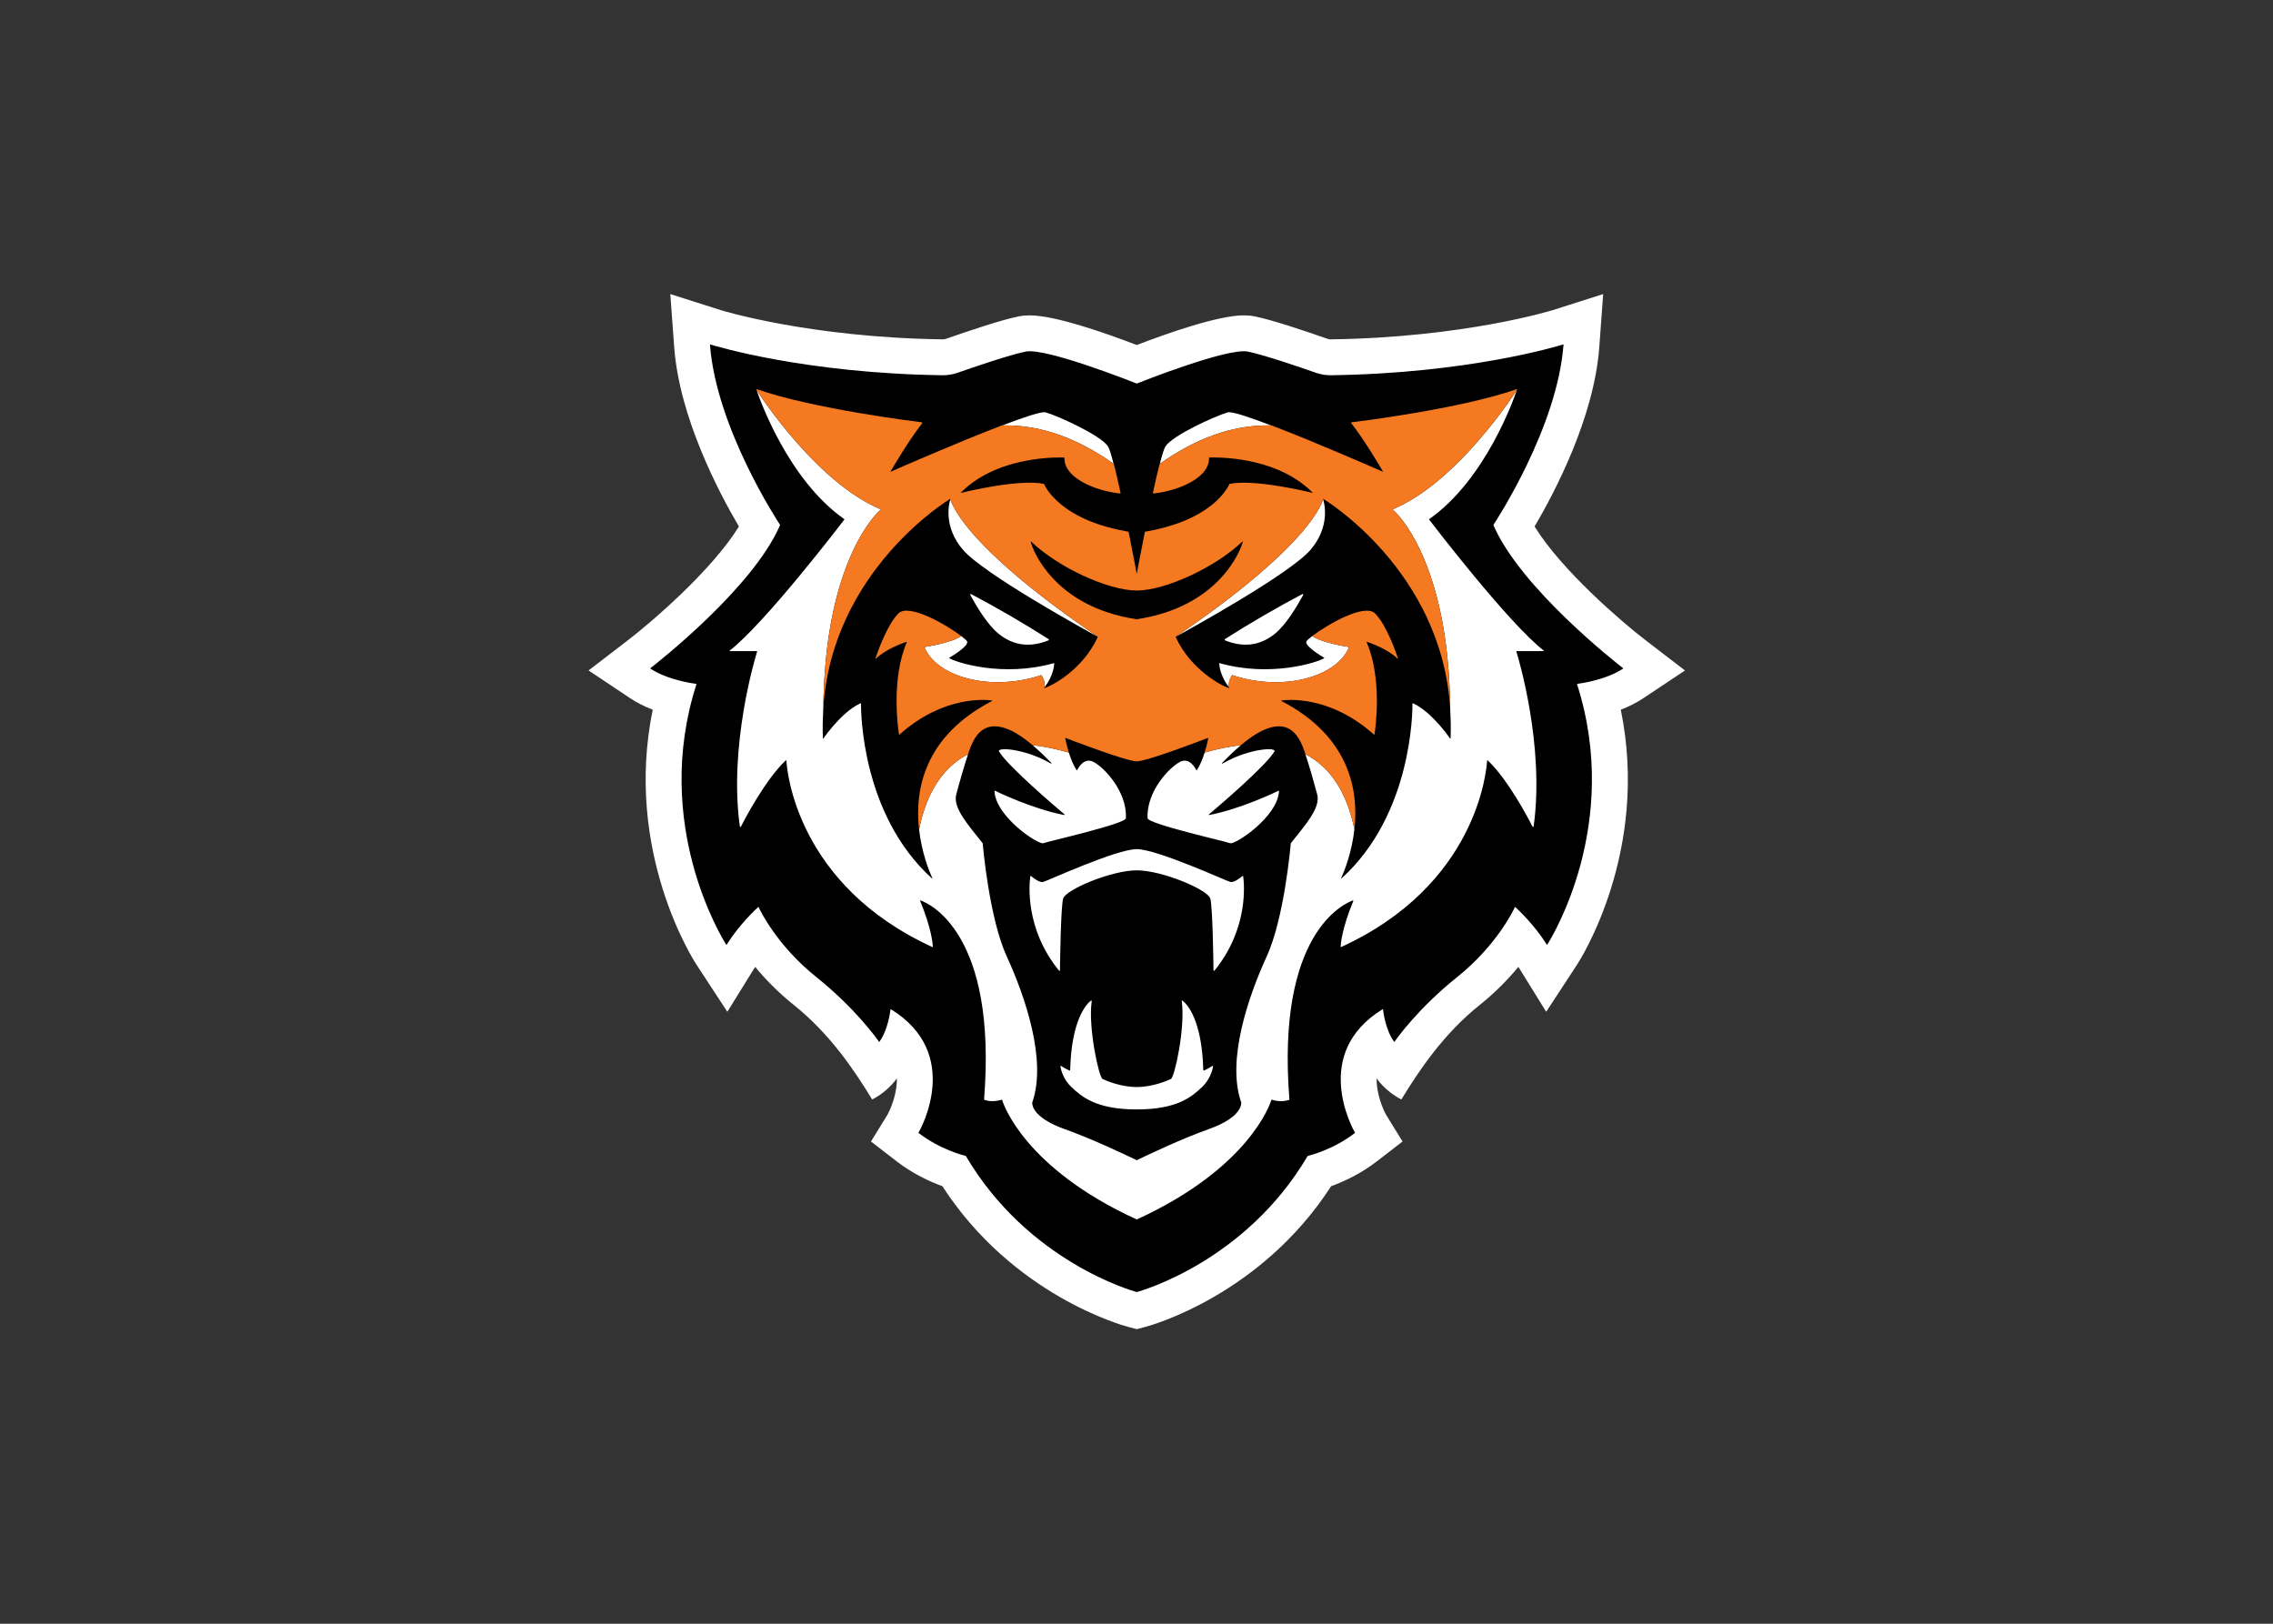 <svg clip-rule="evenodd" fill-rule="evenodd" stroke-linejoin="round" stroke-miterlimit="1.414" viewBox="0 0 560 400" xmlns="http://www.w3.org/2000/svg"><rect x="0" y="0" width="560" height="400" fill="#333333" stroke="none"/><g fill-rule="nonzero" transform="matrix(.63 0 0 -.63 144.993 327.432)"><path d="m428.784 257.565-15.543 11.931c-9.182 7.061-32.758 27.292-43.267 44.372 7.817 13.251 23.289 42.591 25.309 70.197l1.513 20.678-19.737-6.279c-.339-.107-34.559-10.7-86.882-11.43h-.002c-.392 0-.769.07-1.157.205-9.376 3.285-21.926 7.474-28.467 8.781-1.347.27-2.75.401-4.287.401-10.023.002-29.933-7.013-41.872-11.597-11.939 4.584-31.848 11.599-41.872 11.597-1.537 0-2.94-.131-4.287-.401-6.54-1.307-19.089-5.496-28.466-8.781-.388-.135-.765-.205-1.157-.205h-.002c-52.322.73-86.544 11.323-86.882 11.43l-19.738 6.279 1.514-20.678c2.029-27.599 17.502-56.939 25.317-70.198-10.507-17.08-34.085-37.31-43.266-44.37l-15.542-11.929 16.303-10.87c2.803-1.869 5.843-3.334 8.802-4.477-11.37-55.296 15.846-97.765 17.108-99.692l12.068-18.431 10.875 17.568c3.902-4.737 8.896-9.922 15.139-14.917 14.088-11.27 23.533-25.331 30.627-36.94 6.521 3.368 9.664 8.301 9.664 8.301.011-.601-.004-1.218-.044-1.849-.41-6.373-3.315-11.822-3.632-12.398l-6.454-10.489 9.979-7.709c6.496-5.021 13.234-8.056 17.939-9.762 27.595-42.66 70.549-54.453 72.428-54.95l3.587-.95h.004l3.587.95c1.878.497 44.833 12.29 72.428 54.95 4.706 1.706 11.442 4.741 17.94 9.762l9.977 7.709-6.453 10.489c-.317.576-3.222 6.025-3.632 12.398-.04.631-.055 1.248-.044 1.849 0 0 3.143-4.933 9.664-8.301 7.094 11.609 16.54 25.67 30.626 36.94 6.244 4.995 11.238 10.18 15.141 14.917l10.875-17.568 12.068 18.431c1.263 1.927 28.478 44.396 17.108 99.692 2.958 1.143 5.998 2.608 8.801 4.477l16.304 10.869" fill="#fff"/><path d="m59.532 24.938c-.088-.026-.164.046-.158.137 3.048 40.501 33.065 86.239 34.253 88.035.024.037.025.078.008.12-13.243 30.8-60.527 67.727-63.396 69.949-.072.055-.06.158.015.207 8.535 5.61 20.948 7.27 22.406 7.449.078.009.119.088.095.164-21.889 68.33 12.383 123.878 14.566 127.308.051.081.167.078.217 0 6.107-9.8 14.33-17.405 15.412-18.389.065-.058.151-.038.187.041.815 1.756 9.065 18.862 28.184 34.155 19.04 15.232 29.547 30.016 30.671 31.635.051.072.157.069.211-.002 4.071-5.559 5.246-14.35 5.416-15.793.011-.094.12-.142.201-.092 35.063 21.594 14.656 58.308 13.492 60.337-.033.056-.012.119.041.158 10.657 8.201 22.183 11.002 23.032 11.201.034.007.059.028.076.058 30.42 51.669 81.713 65.993 83.458 66.468v.01c.006 0 .013.002.023 0 .001 0 .009-.001.012-.002.001.001.009.002.01.002.01.002.016 0 .021 0v-.01c.001 0 .003-.002.004-.002s.003.002.004.002v.01c.005 0 .012.002.024 0 .001 0 .007-.001.01-.002.001.001.009.002.01.002.011.002.017 0 .023 0v-.01c1.745-.475 53.038-14.799 83.457-66.468.017-.03.044-.051.076-.058.85-.199 12.376-3 23.033-11.201.051-.039.075-.102.041-.158-1.162-2.029-21.573-38.743 13.492-60.337.081-.05.193-.002.203.092.169 1.442 1.345 10.234 5.416 15.793.053.071.159.074.209.002 1.125-1.619 11.63-16.402 30.671-31.635 19.118-15.293 27.371-32.399 28.186-34.155.036-.079.122-.099.187-.041 1.082.984 9.304 8.589 15.412 18.389.05.078.163.081.215 0 2.183-3.437 36.455-58.982 14.565-127.308-.025-.076.017-.155.096-.164 1.459-.179 13.871-1.839 22.405-7.449.075-.049.086-.152.016-.207-2.87-2.222-50.152-39.149-63.397-69.949-.017-.042-.015-.083.01-.12 1.188-1.796 31.208-47.534 34.254-88.035.006-.091-.073-.163-.16-.137-3.059.948-46.759 14.12-113.478 15.049-2.55.036-5.083-.396-7.49-1.24-7.643-2.675-25.419-8.769-33.227-10.33-9.913-1.982-52.73 15.023-54.219 15.617-.006.002-.011 0-.016 0-.005-.003-.023-.009-.029-.012-.006.003-.025.009-.03.012-.006 0-.009.002-.013 0-1.49-.594-44.308-17.6-54.222-15.617-7.808 1.561-25.585 7.655-33.227 10.33-2.406.844-4.938 1.276-7.488 1.24-66.738-.93-110.437-14.103-113.497-15.051zm22.639 22.24c.917 1.44 8.214 12.708 19.39 25.432 14.46 16.461 28.408 27.553 41.461 32.966-1.218.87-7.546 6.844-13.922 20.622-4.026 8.704-7.274 18.805-9.652 30.02-2.963 13.974-4.482 29.722-4.697 46.804h.002c-.047.801-.055 1.632-.09 2.441-.069 1.521-.153 3.033-.174 4.592-.034 2.429-.012 4.903.072 7.426.001.062.043.11.09.128.021.007.041-.016.063-.021.028-.004.058.005.078-.023.792-1.145 3.694-5.208 7.636-9.25.002-.004.005-.007.008-.01 3.065-3.143 6.758-6.27 10.58-8.008.041-.017.083-.01.117.01.04.023.069.06.069.111-.035 3.619.103 54.258 34.692 85.495.072.065.157.115.205.107.046-.007.053-.075-.027-.25-.064-.134-.139-.297-.221-.478-.009-.019-.017-.038-.025-.057-1.337-2.969-4.966-11.886-6.241-23.318l.047-.236c3.709-17.945 11.756-30.215 23.912-36.478-2.056 6.174-4.203 13.711-5.801 19.755-1.684 6.553 6.003 14.989 12.914 23.752.015.019.024.036.025.062.104 1.212 3.181 36.625 11.818 55.405 8.786 19.09 19.693 50.599 12.428 71.21-.002.008-.003.005-.004.012-.025.152-1.032 7.026 15.752 13.024 13.504 4.825 29.326 12.339 35.241 15.209v.006h.013c.014.007.028.002.041 0h.012v-.006c.001 0 .004-.002.004-.002.001 0 .003.002.004.002v.006h.012c.014.002.027.007.041 0h.014v-.006c5.914-2.87 21.738-10.384 35.243-15.209 16.782-5.998 15.775-12.872 15.75-13.024-.001-.006-.001-.004-.004-.012-7.264-20.611 3.64-52.12 12.427-71.21 8.638-18.78 11.716-54.194 11.818-55.405.002-.026.011-.043.027-.062 6.911-8.762 14.594-17.199 12.91-23.752-1.597-6.044-3.744-13.581-5.799-19.755 12.155 6.262 20.203 18.532 23.912 36.478l.049.236c-1.275 11.432-4.905 20.35-6.242 23.318-.007.019-.017.038-.026.057-.081.181-.158.344-.22.478-.082.175-.072.243-.026.25.048.007.133-.042.205-.107 34.589-31.238 34.725-81.876 34.69-85.495-.001-.051.028-.088.067-.111.035-.02.077-.027.117-.01 3.823 1.738 7.517 4.865 10.582 8.008.002.002.007.006.01.01 3.942 4.042 6.842 8.105 7.635 9.25.02.028.049.019.078.023.021.005.04.029.062.021.048-.018.087-.066.09-.128.084-2.523.107-4.997.072-7.426-.021-1.559-.104-3.071-.172-4.592-.036-.809-.044-1.64-.091-2.441-.213-17.081-1.733-32.83-4.696-46.804-2.378-11.215-5.624-21.316-9.652-30.02-6.376-13.778-12.704-19.752-13.921-20.622 13.053-5.413 27.001-16.504 41.46-32.966 11.177-12.724 18.471-23.992 19.39-25.432-1.387 4.136-15.209 43.713-42.864 63.157-.059.041-.082.11-.037.168 1.836 2.405 38.85 50.743 56.116 64.113.096.075.039.221-.082.221h-13.258c-.086 0-.151.07-.125.152.893 2.882 13.947 45.969 8.453 85.517-.039.281-.423.35-.551.097-2.121-4.175-11.969-22.978-21.884-32.353-.119-.111-.314-.039-.322.123-.314 5.279-5.167 60.835-71.411 91.121-.086.039-.189-.019-.186-.115.049-1.297.577-8.84 6.192-22.416.064-.152-.073-.318-.229-.261-4.022 1.422-37.524 15.773-30.993 97.256.004.055-.019.104-.069.127-.518.23-3.685 1.482-8.572.002-.067-.02-.138.006-.158.072-.64 2.09-11.023 33.378-65.778 58.444-.013.006-.028.001-.044 0-.005-.002-.009-.005-.014-.008-.004.002-.009.005-.014.008-.015.001-.031.006-.045 0-54.755-25.066-65.139-56.354-65.777-58.444-.022-.066-.092-.092-.159-.072-4.886 1.48-8.053.228-8.572-.002-.05-.023-.073-.072-.068-.127 6.53-81.483-26.972-95.833-30.993-97.256-.155-.056-.293.109-.229.261 5.615 13.576 6.141 21.119 6.189 22.416.005.096-.097.154-.183.115-66.243-30.287-71.097-85.842-71.411-91.121-.009-.162-.203-.234-.322-.123-9.915 9.375-19.764 28.178-21.885 32.353-.128.253-.512.184-.55-.097-5.494-39.548 7.561-82.635 8.455-85.517.026-.082-.041-.152-.127-.152h-13.256c-.123 0-.182-.146-.086-.221 17.268-13.37 54.279-61.708 56.118-64.113.044-.058.023-.127-.035-.168-27.679-19.456-41.504-59.033-42.89-63.169zm140.847 10.874c.169.007.312.029.43.062 5.865 1.671 27.201 11.294 30.544 16.74.663 1.07 1.607 4.168 2.695 8.433-17.537-12.468-35.212-18.782-52.569-18.782-.626 0-1.252.013-1.879.029 10.078-3.849 18.246-6.597 20.779-6.482zm89.932 0c2.534-.115 10.7 2.633 20.777 6.482-.627-.016-1.251-.029-1.877-.029-17.356 0-35.032 6.314-52.569 18.782 1.089-4.265 2.035-7.363 2.697-8.433 3.343-5.446 24.677-15.069 30.54-16.74.118-.033.263-.055.432-.062zm-136.057 42.476c.309 1.162 2.07 6.491 10.336 16.148 15.473 18.077 42.197 37.931 61.654 51.087.002.002.006.007.01.008 0 .001.003 0 .004 0l.002.002-.002.004c-6.534-3.545-55.793-30.717-65.861-42.475-9.651-11.255-6.85-22.503-6.145-24.77l-.002-.002c.001-.001.004-.001.004-.002zm182.196 0c.001.001.005.001.006.002-.001 0-.004.002-.004.002.706 2.267 3.509 13.515-6.142 24.77-10.069 11.758-59.327 38.93-65.862 42.475v-.004l.002-.002h.002c.002-.001.006-.005.01-.008 19.458-13.156 46.183-33.01 61.655-51.087 8.266-9.658 10.026-14.986 10.334-16.148zm-172.236 46.403c.064-.015.133-.008.203.029 12.844 6.801 25.459 14.134 37.811 21.98.231.146.207.537-.041.637-8.69 3.508-17.099 2.823-24.62-3.446-5.213-4.345-10.308-12.753-13.561-18.694-.119-.219.015-.461.207-.506zm162.276 0c.192.045.326.287.207.506-3.253 5.941-8.347 14.35-13.56 18.694-7.523 6.269-15.929 6.954-24.619 3.446-.247-.1-.274-.491-.043-.637 12.352-7.846 24.969-15.179 37.811-21.98.07-.036.14-.044.204-.029zm-166.916 20.535c1.646 1.252 2.707 2.233 2.873 2.679.822 2.159-7.114 6.983-8.713 7.93-.1.059-.056.164.041.228 2.997 1.936 25.952 9.516 51.108 2.391.081-.024.158.032.154.117-.041.965-.465 6.174-4.769 11.721.289-1.98-.217-4.036-1.447-5.819-.01-.015-.02-.027-.028-.039l-.097-.125c-11.542 3.901-24.566 4.552-35.645 1.744-10.803-2.736-18.64-8.366-21.522-15.456 1.317-.2 13.354-2.113 18.02-5.356l.024-.015zm171.556 0 .024.015c4.668 3.243 16.702 5.156 18.02 5.356-2.882 7.089-10.717 12.72-21.522 15.456-11.079 2.808-24.102 2.157-35.644-1.744l-.096.125c-.009.011-.019.024-.029.039-1.229 1.783-1.736 3.839-1.446 5.819-4.303-5.547-4.73-10.756-4.771-11.721-.004-.085.074-.141.156-.117 25.158 7.124 48.108-.455 51.104-2.391.099-.064.144-.17.043-.228-1.599-.947-9.534-5.771-8.713-7.93.168-.446 1.228-1.427 2.873-2.68zm-136.747 53.307c5.527.633 11.488 1.851 17.723 3.623l.054.016c.913 2.92 2.176 6.172 3.817 8.648.055.083.181.073.224-.017.555-1.135 3.469-6.486 8.088-4.032 5.152 2.723 16.371 14.373 15.768 27.494-.31 2.801-37.984 11.293-40.368 12.207-2.353.892-23.348-12.88-23.883-25.537-.004-.1.105-.169.193-.125 1.993.97 18.53 8.886 33.756 11.863.27.052.59-.034.185-.375-4.117-3.477-27.302-23.217-31.712-30.386-2.341-2.625 12.178-1.871 24.909 5.488.478.276.895.28.247-.399-1.718-1.791-5.085-5.181-9-8.468zm101.938 0c-3.916 3.288-7.284 6.678-9 8.469-.65.679-.233.675.244.399 12.732-7.359 27.251-8.114 24.91-5.489-4.411 7.17-27.595 26.909-31.713 30.387-.406.341-.086.427.184.375 15.226-2.978 31.764-10.893 33.757-11.863.089-.044.197.025.194.125-.534 12.658-21.529 26.429-23.883 25.536-2.382-.913-40.058-9.405-40.368-12.206-.604-13.121 10.616-24.772 15.768-27.494 4.618-2.455 7.534 2.896 8.087 4.031.044.09.172.1.227.018 1.641-2.476 2.902-5.728 3.812-8.648l.057-.016c6.236-1.772 12.197-2.99 17.725-3.623zm-50.97 50.849h.002c9.92 0 43.418 15.376 45.653 16.004 1.839.516 4.927-1.944 5.963-2.83.155-.132.394-.042.422.16.484 3.459 2.752 25.434-14.039 46.03-.155.19-.472.097-.475-.148-.056-4.699-.418-31.058-1.56-35.056-1.255-4.393-23.609-13.807-35.964-13.807h-.002c-12.359 0-34.712 9.414-35.967 13.807-1.142 3.998-1.504 30.357-1.56 35.056-.002.245-.32.338-.475.148-16.79-20.597-14.523-42.571-14.039-46.03.029-.202.266-.292.422-.16 1.035.886 4.124 3.346 5.963 2.83 2.235-.627 35.734-16.004 45.655-16.004zm-22.251 73.981c.146-.007.283.12.257.293-1.87 12.656 3.466 37.146 5.264 38.044 1.824.913 9.124 3.955 16.73 3.955h.002c7.604 0 14.904-3.042 16.729-3.955 1.798-.897 7.132-25.388 5.262-38.044-.034-.23.219-.381.404-.238 2.011 1.555 9.49 8.985 10.139 33.927.005.189.193.318.363.238.788-.372 2.72-1.316 4.008-2.201.194-.134.454.013.414.244-.298 1.66-1.449 6.341-5.383 10.029-4.865 4.561-11.865 10.947-31.937 10.947h-.002c-20.072 0-27.072-6.386-31.937-10.947-3.934-3.689-5.086-8.369-5.383-10.029-.041-.231.219-.378.414-.244 1.287.885 3.218 1.829 4.006 2.201.17.08.358-.049.363-.238.649-24.942 8.127-32.372 10.141-33.927.046-.036.095-.053.144-.055z" transform="matrix(.8 0 0 -.8 0 404.992)"/><path d="m214.388 277.594c-32.378 4.853-40.738 27.197-41.469 30.297-.012.053.012.093.048.112 0 0 0 .001.001.001-.001.002-.002.004-.002.006.002-.002.004-.004.006-.005.033.016.075.014.111-.02 10.263-9.89 29.87-19.121 41.305-19.167 11.435.046 31.044 9.277 41.304 19.167.036.034.079.036.113.02l.005.005c-.001-.002-.002-.004-.002-.006v-.001c.037-.019.061-.059.048-.112-.73-3.1-9.091-25.444-41.468-30.297zm148.737 89.844c-.037.092-.12.131-.205.103-22.112-7.749-62.831-12.744-64.554-12.953-.063-.008-.116-.047-.141-.105-.024-.06-.014-.124.026-.176 5.432-6.971 11.329-17.054 12.455-19.005.011-.019.003-.031-.001-.036-.013-.013-.024-.007-.028-.005-2.647 1.163-26.345 11.547-43.452 18.093l-.024.005c-.574.017-1.146.026-1.722.026-13.91 0-28.074-5.068-42.129-15.078l-.022-.015-.007-.027c-.739-2.903-1.617-6.698-2.61-11.279-.013-.056.003-.115.041-.159.039-.043.099-.064.15-.058 5.397.569 10.807 2.225 14.842 4.544 5.911 3.396 7.026 7.03 6.922 9.481 0 .007 0 .025.012.025.717.037 7.258.295 15.398-1.321 10.575-2.099 19.037-6.289 25.151-12.452.014-.015.007-.032.003-.039-.005-.008-.018-.019-.033-.016-2.313.568-22.876 5.497-32.465 3.535-.059-.012-.104-.049-.126-.104-.162-.389-1.719-3.921-6.58-7.9-6.327-5.179-15.183-8.778-26.323-10.698-.072-.012-.131-.068-.145-.139-1.63-8.144-2.903-14.938-3.142-16.218 0-.005-.003-.015-.013-.019h-.026c-.011.004-.013.014-.014.019-.239 1.28-1.511 8.074-3.141 16.218-.015.071-.073.127-.145.139-11.14 1.92-19.996 5.519-26.323 10.698-4.861 3.979-6.418 7.511-6.58 7.9-.022.055-.067.092-.127.104-9.589 1.962-30.15-2.967-32.464-3.535-.014-.003-.028.008-.032.016-.004.007-.012.024.003.039 6.112 6.163 14.574 10.353 25.15 12.452 8.139 1.616 14.681 1.358 15.399 1.321.012 0 .012-.018.012-.025-.105-2.451 1.011-6.085 6.922-9.481 4.035-2.319 9.444-3.975 14.84-4.544.053-.006.112.015.151.058.038.044.053.103.041.159-.993 4.581-1.871 8.376-2.61 11.279l-.007.027-.022.015c-14.054 10.01-28.22 15.078-42.13 15.078-.574 0-1.147-.009-1.721-.026l-.025-.005c-17.105-6.546-40.805-16.93-43.451-18.093-.004-.002-.016-.008-.028.005-.004.005-.012.017-.001.036 1.126 1.951 7.024 12.034 12.455 19.005.04.052.05.116.025.176-.024.058-.077.097-.14.105-1.723.209-42.442 5.204-64.554 12.953-.085.028-.168-.011-.205-.103l-.015-.036.02-.031c.056-.092 6.06-9.62 15.591-20.47 11.567-13.17 22.725-22.043 33.167-26.373-.973-.696-6.036-5.475-11.136-16.498-3.221-6.963-5.819-15.043-7.721-24.015-2.371-11.179-3.587-23.778-3.758-37.442l.001-.002c3.293 54.317 49.51 82.014 49.572 82.047.058.03.116.001.136-.049.001 0 .003 0 .003.001 0-.003.001-.006.002-.009l.001-.001c.251-.946 1.671-5.204 8.265-12.908 12.376-14.461 33.752-30.341 49.317-40.867.002-.001.008-.005.011-.006.002-.001.002-.002.003-.003s.001-.001.002-.001l.002-.002-.001-.001c.041-.028.051-.078.03-.125-5.991-13.184-18.822-19.516-20.813-19.95-.093-.02-.146.091-.087.166.027.035.051.069.078.104.231 1.584-.174 3.229-1.158 4.655-.008.012-.015.022-.022.031l-.076.1c-9.235-3.121-19.654-3.641-28.516-1.395-8.643 2.189-14.912 6.693-17.218 12.365 1.054.16 10.682 1.689 14.416 4.283l.02.014c-5.743 4.372-20.478 12.938-24.575 8.84-4.517-4.517-8.258-15.401-8.984-17.604-.033-.103.087-.17.163-.095 3.774 3.751 10.705 6.168 11.982 6.591.083.028.152-.055.118-.136-6.245-14.513-3.388-34.027-3.061-36.094.013-.08.108-.109.168-.056 17.26 15.402 33.816 13.691 36.212 13.346.098-.015.108-.144.02-.19-26.659-13.824-30.273-34.866-28.553-50.209l.047.232c2.966 14.353 9.4 24.167 19.121 29.177.207.623.414 1.231.618 1.813 3.155 8.974 8.49 10.918 15.991 7.514 2.808-1.268 5.856-3.49 8.576-5.774 4.423-.507 9.193-1.481 14.183-2.9l.04-.012c-.828 2.652-1.291 4.955-1.414 5.598-.014.079.063.142.138.113 2.142-.826 23.72-9.11 27.802-9.142.008 0 .018.002.027.002.008 0 .019-.002.027-.002 4.082.032 25.661 8.316 27.803 9.142.075.029.152-.034.137-.113-.123-.643-.585-2.946-1.413-5.598l.04.012c4.99 1.419 9.759 2.393 14.182 2.9 2.72 2.284 5.768 4.506 8.576 5.774 7.501 3.404 12.836 1.46 15.992-7.514.204-.582.41-1.19.617-1.813 9.721-5.01 16.155-14.824 19.121-29.177l.047-.232c1.72 15.343-1.894 36.385-28.553 50.209-.088.046-.078.175.02.19 2.396.345 18.952 2.056 36.211-13.346.061-.053.156-.024.169.056.327 2.067 3.184 21.581-3.06 36.094-.036.081.033.164.116.136 1.278-.423 8.209-2.84 11.982-6.591.077-.075.197-.008.163.095-.725 2.203-4.466 13.087-8.983 17.604-4.098 4.098-18.831-4.468-24.574-8.84l.02-.014c3.734-2.594 13.361-4.123 14.415-4.283-2.305-5.672-8.574-10.176-17.218-12.365-8.863-2.246-19.282-1.726-28.516 1.395l-.076-.1c-.007-.009-.014-.019-.023-.031-.983-1.426-1.388-3.071-1.157-4.655.027-.035.051-.069.078-.104.059-.075.006-.186-.087-.166-1.991.434-14.821 6.766-20.813 19.95-.022.047-.011.097.03.125l-.001.001.004.003c.001.001.001.002.003.003.003.001.009.005.011.006 15.566 10.526 36.941 26.406 49.317 40.867 6.595 7.704 8.015 11.962 8.267 12.908v.001l.003.009c0-.001.001-.001.001-.001.021.05.079.079.136.049.063-.033 46.28-27.73 49.573-82.047v.002c-.17 13.664-1.386 26.263-3.756 37.442-1.903 8.972-4.501 17.052-7.723 24.015-5.101 11.023-10.163 15.802-11.137 16.498 10.443 4.33 21.602 13.203 33.168 26.373 9.53 10.85 15.534 20.378 15.591 20.47l.02.031z" fill="#f47920"/></g></svg>